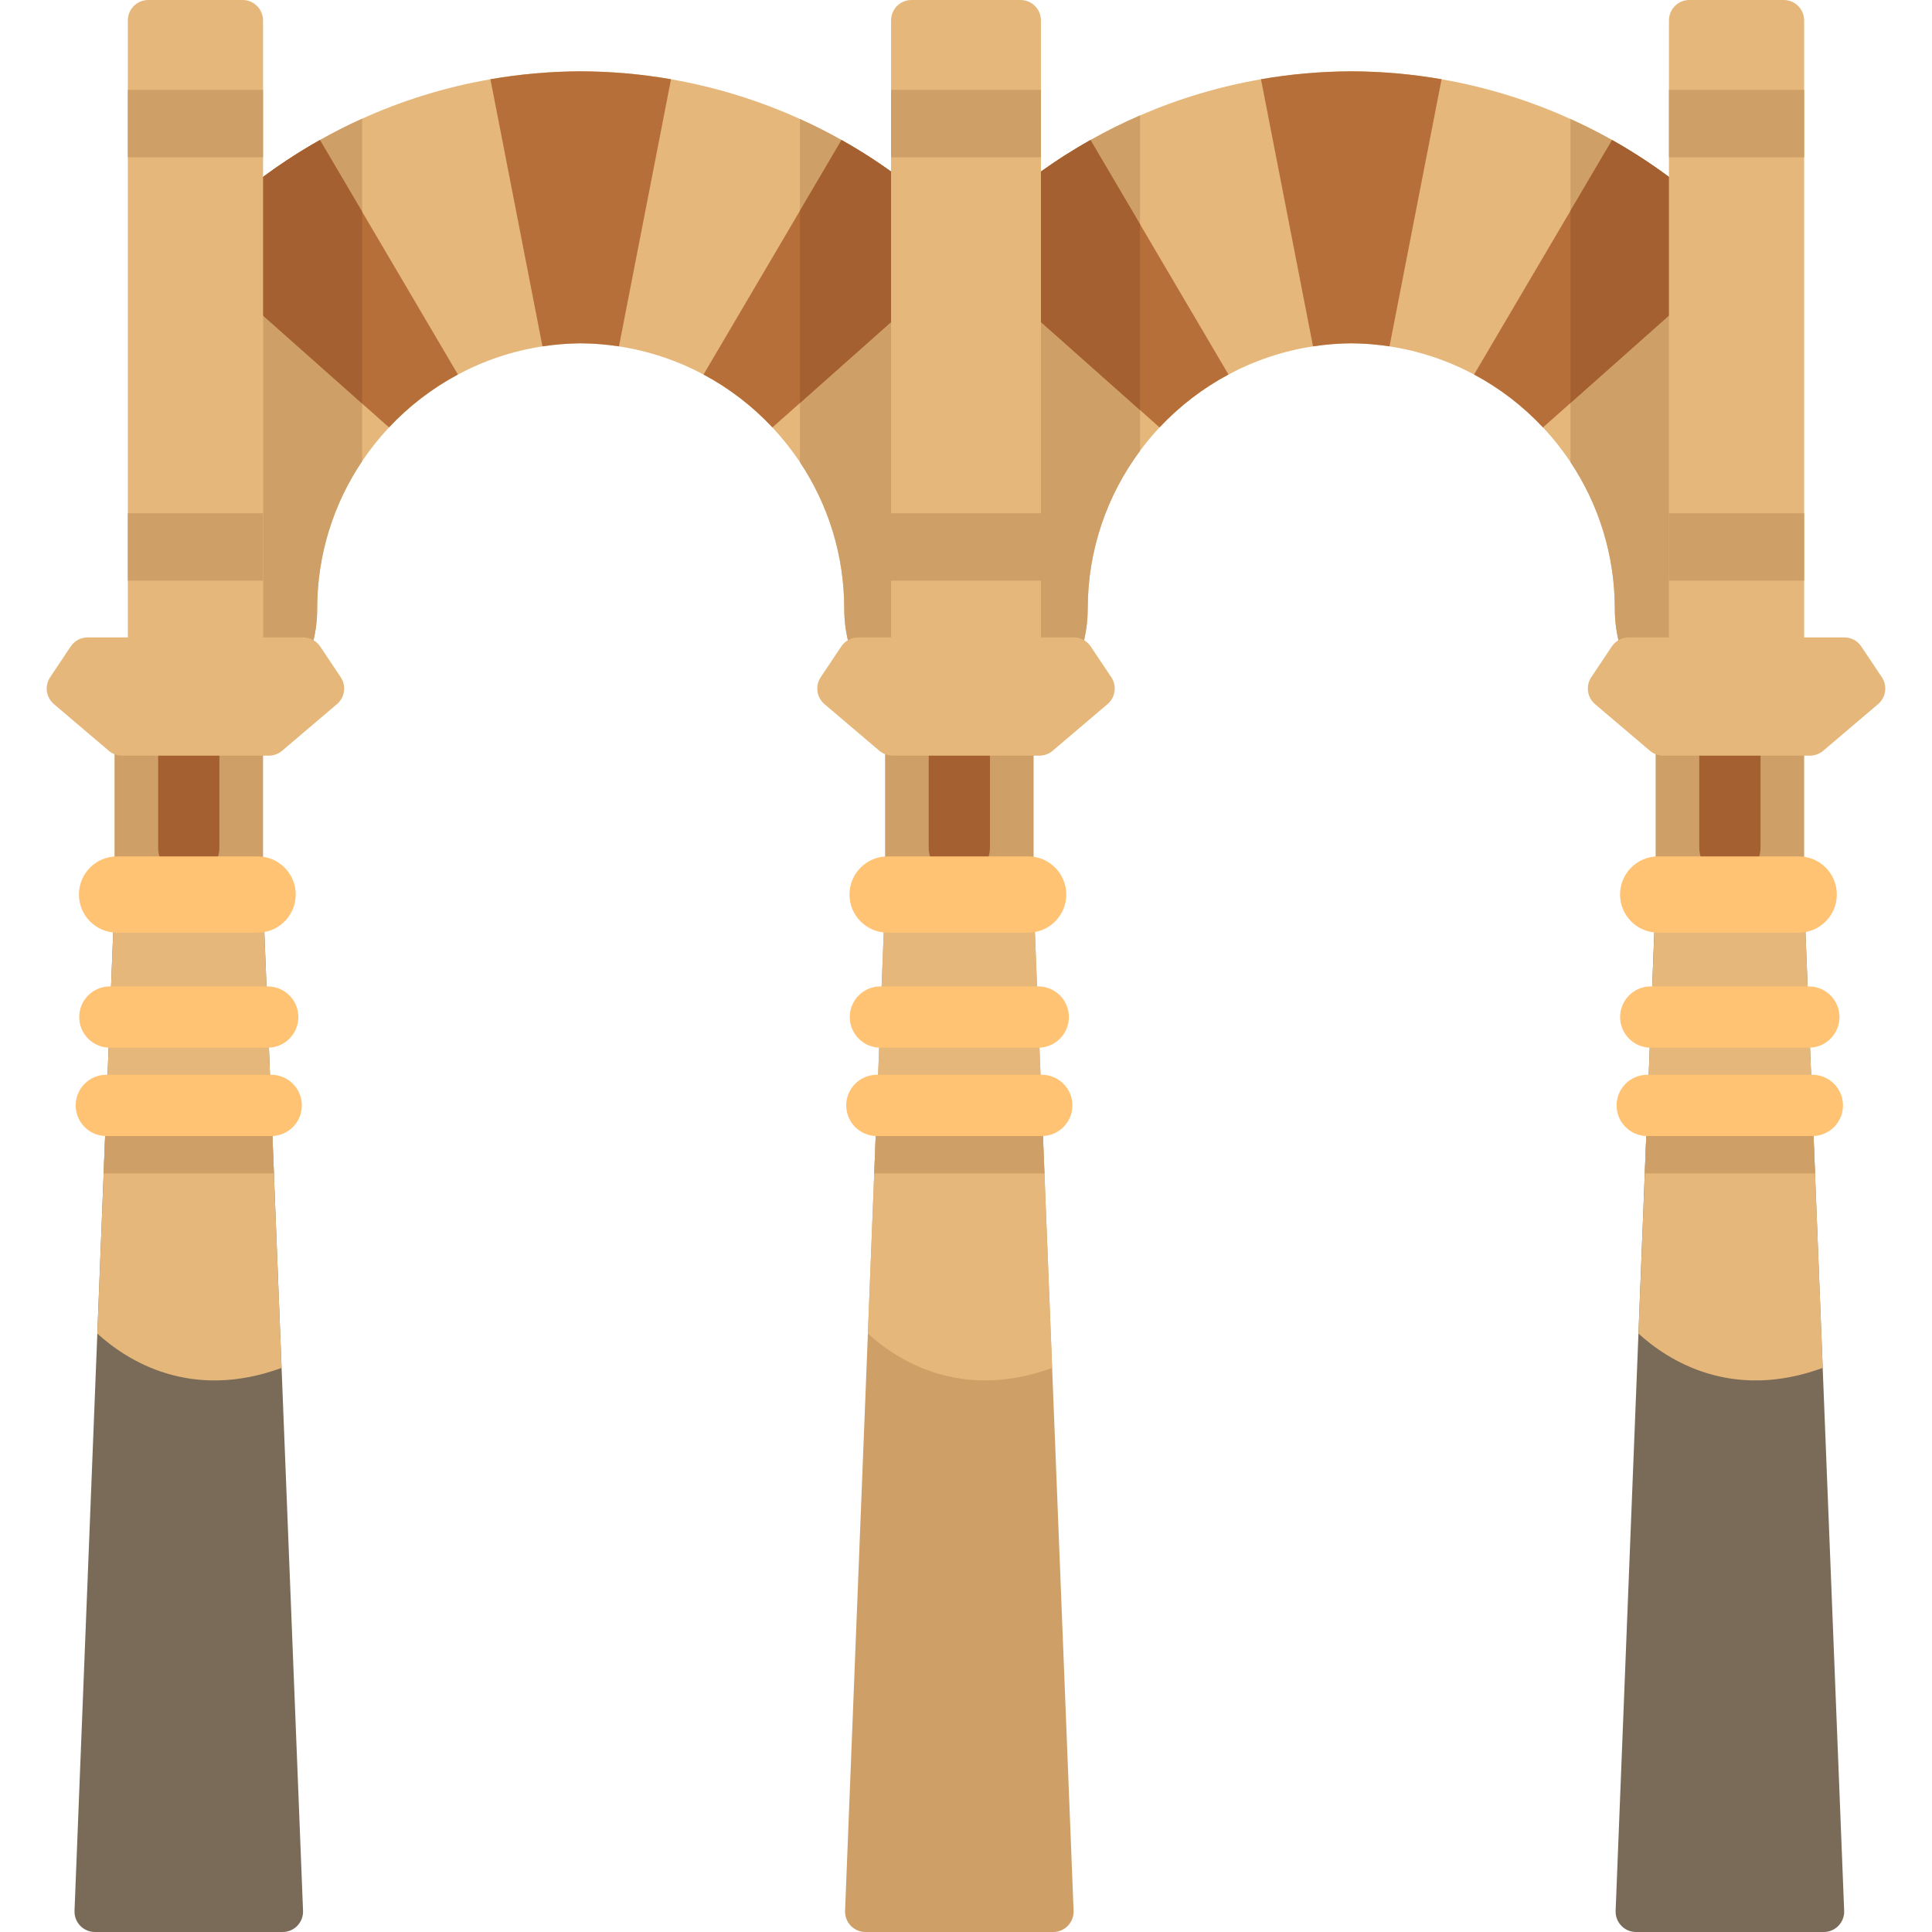 <?xml version="1.0" encoding="iso-8859-1"?>
<!-- Generator: Adobe Illustrator 19.0.0, SVG Export Plug-In . SVG Version: 6.00 Build 0)  -->
<svg version="1.1" id="Capa_1" xmlns="http://www.w3.org/2000/svg" xmlns:xlink="http://www.w3.org/1999/xlink" x="0px" y="0px"
	 viewBox="0 0 512 512" style="enable-background:new 0 0 512 512;" xml:space="preserve">
<path style="fill:#E5B77A;" d="M460.202,62.664v134.538c-6.603-0.693-12.686-3.171-17.741-6.95
	c-8.812-6.56-14.516-17.059-14.516-28.89c0-14.364-4.319-27.743-11.745-38.892c-2.175-3.269-4.611-6.344-7.295-9.201
	c-5.261-5.618-11.431-10.37-18.261-14.017c-6.873-3.67-14.419-6.235-22.407-7.458c-3.302-0.509-6.689-0.79-10.132-0.812
	c-3.442,0.022-6.831,0.303-10.143,0.812c-7.988,1.212-15.533,3.789-22.407,7.458c-6.83,3.658-13.001,8.4-18.261,14.017
	c-1.84,1.97-3.573,4.037-5.174,6.203c-8.703,11.702-13.866,26.206-13.866,41.891c0,10.846-4.807,20.589-12.395,27.18
	c-5.433,4.741-12.308,7.869-19.862,8.66c-6.603-0.693-12.686-3.171-17.741-6.95c-8.811-6.56-14.516-17.059-14.516-28.89
	c0-14.364-4.319-27.733-11.745-38.882c-2.175-3.269-4.622-6.354-7.295-9.212c-5.261-5.618-11.43-10.37-18.261-14.017
	c-6.873-3.67-14.419-6.235-22.407-7.458c-3.302-0.509-6.689-0.79-10.131-0.812c-3.442,0.022-6.83,0.303-10.143,0.812
	c-7.988,1.212-15.533,3.789-22.407,7.458c-6.83,3.658-13.001,8.4-18.261,14.017c-2.609,2.782-4.99,5.78-7.123,8.952
	c-7.523,11.193-11.918,24.659-11.918,39.142c0,11.755-5.629,22.191-14.342,28.771c-5.088,3.843-11.236,6.364-17.915,7.069V62.664
	c5.52-5.736,11.506-11.019,17.915-15.772c4.807-3.573,9.84-6.83,15.079-9.775c3.626-2.046,7.36-3.94,11.181-5.661
	c10.695-4.839,22.104-8.389,34-10.446v-0.01c7.772-1.353,15.772-2.068,23.922-2.1c0,0,0.01,0,0.022,0
	c8.151,0.032,16.128,0.747,23.911,2.1v0.01c11.961,2.078,23.425,5.651,34.173,10.533c3.767,1.699,7.437,3.561,11.02,5.575
	c5.304,2.977,10.392,6.289,15.241,9.905c6.344,4.72,12.275,9.947,17.741,15.641c6.072-6.322,12.719-12.08,19.862-17.19
	c4.211-3.02,8.594-5.813,13.13-8.356c4.243-2.392,8.627-4.568,13.13-6.527c10.132-4.395,20.87-7.642,32.051-9.58v-0.01
	c7.772-1.353,15.771-2.068,23.922-2.1c0,0,0.01,0,0.022,0c8.151,0.032,16.129,0.747,23.911,2.1v0.01
	c11.961,2.078,23.425,5.651,34.173,10.533c3.767,1.699,7.437,3.561,11.02,5.575c5.293,2.977,10.392,6.289,15.241,9.905
	C448.805,51.741,454.736,56.97,460.202,62.664z"/>
<g>
	<path style="fill:#CE9F67;" d="M442.461,47.021v143.23c-8.812-6.56-14.516-17.059-14.516-28.89
		c0-14.364-4.319-27.743-11.745-38.892V31.542c3.767,1.699,7.437,3.561,11.019,5.575C432.514,40.094,437.612,43.406,442.461,47.021z
		"/>
	<path style="fill:#CE9F67;" d="M302.122,30.59v88.88c-8.703,11.702-13.866,26.206-13.866,41.891
		c0,10.846-4.807,20.589-12.395,27.18V45.474c4.211-3.02,8.594-5.813,13.13-8.356C293.235,34.725,297.618,32.55,302.122,30.59z"/>
	<path style="fill:#CE9F67;" d="M238.257,47.021v143.23c-8.811-6.56-14.516-17.059-14.516-28.89
		c0-14.364-4.319-27.733-11.745-38.882V31.542c3.767,1.699,7.437,3.561,11.02,5.575C228.32,40.094,233.407,43.406,238.257,47.021z"
		/>
	<path style="fill:#CE9F67;" d="M95.969,31.456v90.764c-7.523,11.193-11.918,24.659-11.918,39.142
		c0,11.755-5.629,22.19-14.342,28.771V46.892c4.807-3.573,9.84-6.83,15.079-9.775C88.413,35.072,92.147,33.178,95.969,31.456z"/>
</g>
<path style="fill:#B76F39;" d="M460.202,62.664v5.055l-17.741,15.749l-26.26,23.327l-7.295,6.473
	c-5.261-5.618-11.431-10.37-18.261-14.017l25.557-43.418l11.02-18.715c3.096,1.743,6.126,3.593,9.071,5.564
	c0.455,0.293,0.921,0.606,1.375,0.921c1.624,1.104,3.226,2.252,4.795,3.421C448.805,51.741,454.736,56.97,460.202,62.664z"/>
<path style="fill:#A56032;" d="M442.461,47.021v36.446l-26.26,23.327V55.833l11.019-18.715c3.096,1.743,6.126,3.593,9.071,5.564
	c0.455,0.293,0.921,0.606,1.375,0.921C439.29,44.705,440.892,45.852,442.461,47.021z"/>
<g>
	<path style="fill:#B76F39;" d="M382.029,20.999v0.01l-13.791,70.781c-3.302-0.509-6.689-0.79-10.131-0.812
		c-3.442,0.022-6.831,0.303-10.143,0.812L334.174,21.01v-0.01c7.772-1.353,15.772-2.068,23.922-2.1c0,0,0.01,0,0.022,0
		C366.269,18.933,374.247,19.646,382.029,20.999z"/>
	<path style="fill:#B76F39;" d="M325.557,99.25c-6.83,3.658-13.001,8.4-18.261,14.017l-5.174-4.589l-26.26-23.327l-19.862-17.633
		v-5.055c6.072-6.322,12.719-12.08,19.862-17.19c0.531-0.379,1.05-0.747,1.591-1.125c0.531-0.368,1.061-0.736,1.602-1.093
		c2.076-1.421,4.208-2.765,6.365-4.059c1.18-0.715,2.371-1.407,3.573-2.078l13.13,22.31L325.557,99.25z"/>
</g>
<path style="fill:#A56032;" d="M302.122,59.426v49.251l-26.26-23.327V45.474c0.531-0.379,2.652-1.862,3.193-2.219
	c2.076-1.421,4.208-2.765,6.365-4.059c1.18-0.715,2.371-1.407,3.573-2.078L302.122,59.426z"/>
<path style="fill:#B76F39;" d="M255.998,62.664v5.055l-17.741,15.749l-26.26,23.327l-7.295,6.473
	c-5.261-5.618-11.43-10.37-18.261-14.017l25.556-43.418l11.02-18.715c1.731,0.974,3.431,1.981,5.12,3.02
	c0.552,0.335,1.093,0.682,1.634,1.028c0.736,0.465,1.472,0.941,2.197,1.428c0.497,0.335,1.006,0.671,1.494,1.006
	c1.624,1.104,3.226,2.252,4.795,3.421C244.6,51.741,250.532,56.97,255.998,62.664z"/>
<path style="fill:#A56032;" d="M238.257,47.021v36.446l-26.26,23.327V55.833l11.02-18.715c1.731,0.974,3.431,1.981,5.12,3.02
	c1.809,1.099,3.583,2.263,5.326,3.464C235.085,44.705,236.687,45.852,238.257,47.021z"/>
<g>
	<path style="fill:#B76F39;" d="M177.824,20.999v0.01l-13.791,70.781c-3.302-0.509-6.689-0.79-10.131-0.812
		c-3.442,0.022-6.83,0.303-10.143,0.812L129.969,21.01v-0.01c7.772-1.353,15.772-2.068,23.922-2.1c0,0,0.01,0,0.022,0
		C162.063,18.933,170.04,19.646,177.824,20.999z"/>
	<path style="fill:#B76F39;" d="M121.351,99.25c-6.83,3.658-13.001,8.4-18.261,14.017l-7.123-6.322L69.708,83.631L51.793,67.718
		v-5.055c5.52-5.736,11.506-11.019,17.915-15.772c1.202-0.887,2.414-1.765,3.648-2.62c0.335-0.238,0.682-0.476,1.028-0.703
		c0.476-0.325,0.963-0.66,1.45-0.974c1.202-0.801,2.414-1.58,3.648-2.349c0.422-0.26,0.855-0.519,1.288-0.79
		c0.574-0.347,1.147-0.682,1.732-1.028c0.758-0.444,1.515-0.877,2.284-1.31l11.181,18.997L121.351,99.25z"/>
</g>
<path style="fill:#A56032;" d="M95.969,56.114v50.832l-26.26-23.316V46.892c4.119-3.043,8.389-5.855,12.795-8.465
	c0.758-0.444,1.515-0.877,2.284-1.31L95.969,56.114z"/>
<path style="fill:#7A6B59;" d="M74.902,512H25.156c-3.073,0-5.53-2.556-5.408-5.626l6.045-152.964l4.557-115.162h39.358
	l4.914,124.266l5.687,143.86C80.431,509.444,77.975,512,74.902,512z"/>
<path style="fill:#E5B77A;" d="M74.622,362.514c-24.214,8.844-41.057-2.014-48.829-9.103l1.678-42.443l0.703-17.86l2.175-54.859
	h39.358l2.165,54.859l0.715,17.86L74.622,362.514z"/>
<g>
	<polygon style="fill:#CE9F67;" points="71.873,293.106 72.587,310.967 27.47,310.967 28.175,293.106 	"/>
	<rect x="30.353" y="190.151" style="fill:#CE9F67;" width="39.358" height="46.907"/>
</g>
<path style="fill:#A56032;" d="M50.03,232.727c-4.484,0-8.119-3.635-8.119-8.119v-24.356c0-4.484,3.634-8.119,8.119-8.119
	s8.119,3.635,8.119,8.119v24.356C58.148,229.093,54.513,232.727,50.03,232.727z"/>
<path style="fill:#FFC373;" d="M68.263,247.16H31.021c-5.58,0-10.103-4.523-10.103-10.103l0,0c0-5.58,4.523-10.103,10.103-10.103
	h37.242c5.58,0,10.103,4.523,10.103,10.103l0,0C78.366,242.637,73.843,247.16,68.263,247.16z"/>
<path style="fill:#E5B77A;" d="M69.708,5.413v172.11h-35.83V5.413C33.879,2.423,36.302,0,39.291,0h25.004
	C67.285,0,69.708,2.423,69.708,5.413z"/>
<g>
	<rect x="33.879" y="136.025" style="fill:#CE9F67;" width="35.83" height="17.857"/>
	<rect x="33.879" y="23.814" style="fill:#CE9F67;" width="35.83" height="17.857"/>
</g>
<path style="fill:#E5B77A;" d="M84.853,171.325c-1.004-1.503-2.693-2.404-4.499-2.404H51.795h-0.001H23.234
	c-1.808,0-3.495,0.902-4.499,2.404l-5.442,8.142c-1.527,2.285-1.099,5.351,0.995,7.131l14.548,12.366
	c0.979,0.832,2.221,1.288,3.506,1.288h19.453h0.001h19.453c1.284,0,2.527-0.457,3.506-1.288l14.548-12.366
	c2.094-1.779,2.521-4.846,0.995-7.131L84.853,171.325z"/>
<g>
	<path style="fill:#FFC373;" d="M70.945,277.649H29.112c-4.484,0-8.119-3.635-8.119-8.119s3.634-8.119,8.119-8.119h41.832
		c4.484,0,8.119,3.635,8.119,8.119S75.429,277.649,70.945,277.649z"/>
	<path style="fill:#FFC373;" d="M71.873,301.064H28.175c-4.484,0-8.119-3.635-8.119-8.119s3.634-8.119,8.119-8.119h43.699
		c4.484,0,8.119,3.635,8.119,8.119S76.357,301.064,71.873,301.064z"/>
</g>
<path style="fill:#CE9F67;" d="M279.108,512h-49.747c-3.073,0-5.53-2.556-5.408-5.626l10.602-268.127h39.358l10.602,268.127
	C284.637,509.444,282.181,512,279.108,512z"/>
<path style="fill:#E5B77A;" d="M278.827,362.514c-24.214,8.844-41.057-2.014-48.829-9.103l1.678-42.443l0.703-17.86l2.175-54.859
	h39.358l2.165,54.859l0.715,17.86L278.827,362.514z"/>
<g>
	<polygon style="fill:#CE9F67;" points="276.078,293.106 276.792,310.967 231.676,310.967 232.379,293.106 	"/>
	<rect x="234.558" y="190.151" style="fill:#CE9F67;" width="39.358" height="46.907"/>
</g>
<path style="fill:#A56032;" d="M254.235,232.727c-4.484,0-8.119-3.635-8.119-8.119v-24.356c0-4.484,3.634-8.119,8.119-8.119
	c4.484,0,8.119,3.635,8.119,8.119v24.356C262.353,229.093,258.719,232.727,254.235,232.727z"/>
<path style="fill:#FFC373;" d="M272.469,247.16h-37.242c-5.58,0-10.103-4.523-10.103-10.103l0,0c0-5.58,4.523-10.103,10.103-10.103
	h37.242c5.58,0,10.103,4.523,10.103,10.103l0,0C282.572,242.637,278.048,247.16,272.469,247.16z"/>
<path style="fill:#E5B77A;" d="M275.861,5.413v172.11H236.14V5.413c0-2.989,2.423-5.413,5.413-5.413h28.897
	C273.438,0,275.861,2.423,275.861,5.413z"/>
<g>
	<rect x="236.135" y="136.025" style="fill:#CE9F67;" width="39.727" height="17.857"/>
	<rect x="236.135" y="23.814" style="fill:#CE9F67;" width="39.727" height="17.857"/>
</g>
<path style="fill:#E5B77A;" d="M289.058,171.325c-1.004-1.503-2.693-2.404-4.499-2.404h-28.56l0,0H227.44
	c-1.808,0-3.495,0.902-4.499,2.404l-5.442,8.142c-1.527,2.285-1.099,5.351,0.995,7.131l14.548,12.366
	c0.979,0.832,2.221,1.288,3.506,1.288h19.452l0,0h19.453c1.284,0,2.527-0.457,3.506-1.288l14.548-12.366
	c2.094-1.779,2.521-4.846,0.995-7.131L289.058,171.325z"/>
<g>
	<path style="fill:#FFC373;" d="M275.147,277.649h-41.833c-4.484,0-8.119-3.635-8.119-8.119s3.634-8.119,8.119-8.119h41.832
		c4.484,0,8.119,3.635,8.119,8.119C283.266,274.014,279.631,277.649,275.147,277.649z"/>
	<path style="fill:#FFC373;" d="M276.078,301.064h-43.699c-4.484,0-8.119-3.635-8.119-8.119s3.634-8.119,8.119-8.119h43.699
		c4.484,0,8.119,3.635,8.119,8.119S280.561,301.064,276.078,301.064z"/>
</g>
<path style="fill:#7A6B59;" d="M483.313,512h-49.747c-3.073,0-5.53-2.556-5.408-5.626l10.603-268.127h39.358l10.603,268.127
	C488.843,509.444,486.386,512,483.313,512z"/>
<path style="fill:#E5B77A;" d="M483.043,362.514c-24.214,8.844-41.057-2.014-48.829-9.103l1.678-42.443l0.703-17.86l2.175-54.859
	h39.358l2.165,54.859l0.715,17.86L483.043,362.514z"/>
<g>
	<polygon style="fill:#CE9F67;" points="481.007,310.967 435.891,310.967 436.594,293.106 480.293,293.106 	"/>
	<rect x="438.762" y="190.151" style="fill:#CE9F67;" width="39.358" height="46.907"/>
</g>
<path style="fill:#A56032;" d="M458.44,232.727c-4.484,0-8.119-3.635-8.119-8.119v-24.356c0-4.484,3.634-8.119,8.119-8.119
	c4.485,0,8.119,3.635,8.119,8.119v24.356C466.558,229.093,462.924,232.727,458.44,232.727z"/>
<path style="fill:#FFC373;" d="M476.674,247.16h-37.242c-5.58,0-10.103-4.523-10.103-10.103l0,0c0-5.58,4.523-10.103,10.103-10.103
	h37.242c5.58,0,10.103,4.523,10.103,10.103l0,0C486.776,242.637,482.253,247.16,476.674,247.16z"/>
<path style="fill:#E5B77A;" d="M478.117,5.413v172.11h-35.83V5.413c0-2.989,2.423-5.413,5.413-5.413h25.004
	C475.694,0,478.117,2.423,478.117,5.413z"/>
<g>
	<rect x="442.294" y="23.814" style="fill:#CE9F67;" width="35.83" height="17.857"/>
	<rect x="442.294" y="136.025" style="fill:#CE9F67;" width="35.83" height="17.857"/>
</g>
<path style="fill:#E5B77A;" d="M493.263,171.325c-1.004-1.503-2.693-2.404-4.499-2.404h-28.559h-0.001h-28.559
	c-1.808,0-3.495,0.902-4.499,2.404l-5.442,8.142c-1.527,2.285-1.099,5.351,0.995,7.131l14.548,12.366
	c0.979,0.832,2.221,1.288,3.506,1.288h19.453h0.001h19.453c1.284,0,2.527-0.457,3.506-1.288l14.548-12.366
	c2.094-1.779,2.521-4.846,0.995-7.131L493.263,171.325z"/>
<g>
	<path style="fill:#FFC373;" d="M479.363,277.649h-41.897c-4.484,0-8.119-3.635-8.119-8.119s3.634-8.119,8.119-8.119h41.897
		c4.484,0,8.119,3.635,8.119,8.119C487.481,274.014,483.846,277.649,479.363,277.649z"/>
	<path style="fill:#FFC373;" d="M480.293,301.064h-43.761c-4.484,0-8.119-3.635-8.119-8.119s3.634-8.119,8.119-8.119h43.761
		c4.484,0,8.119,3.635,8.119,8.119S484.777,301.064,480.293,301.064z"/>
</g>
<g>
</g>
<g>
</g>
<g>
</g>
<g>
</g>
<g>
</g>
<g>
</g>
<g>
</g>
<g>
</g>
<g>
</g>
<g>
</g>
<g>
</g>
<g>
</g>
<g>
</g>
<g>
</g>
<g>
</g>
</svg>
